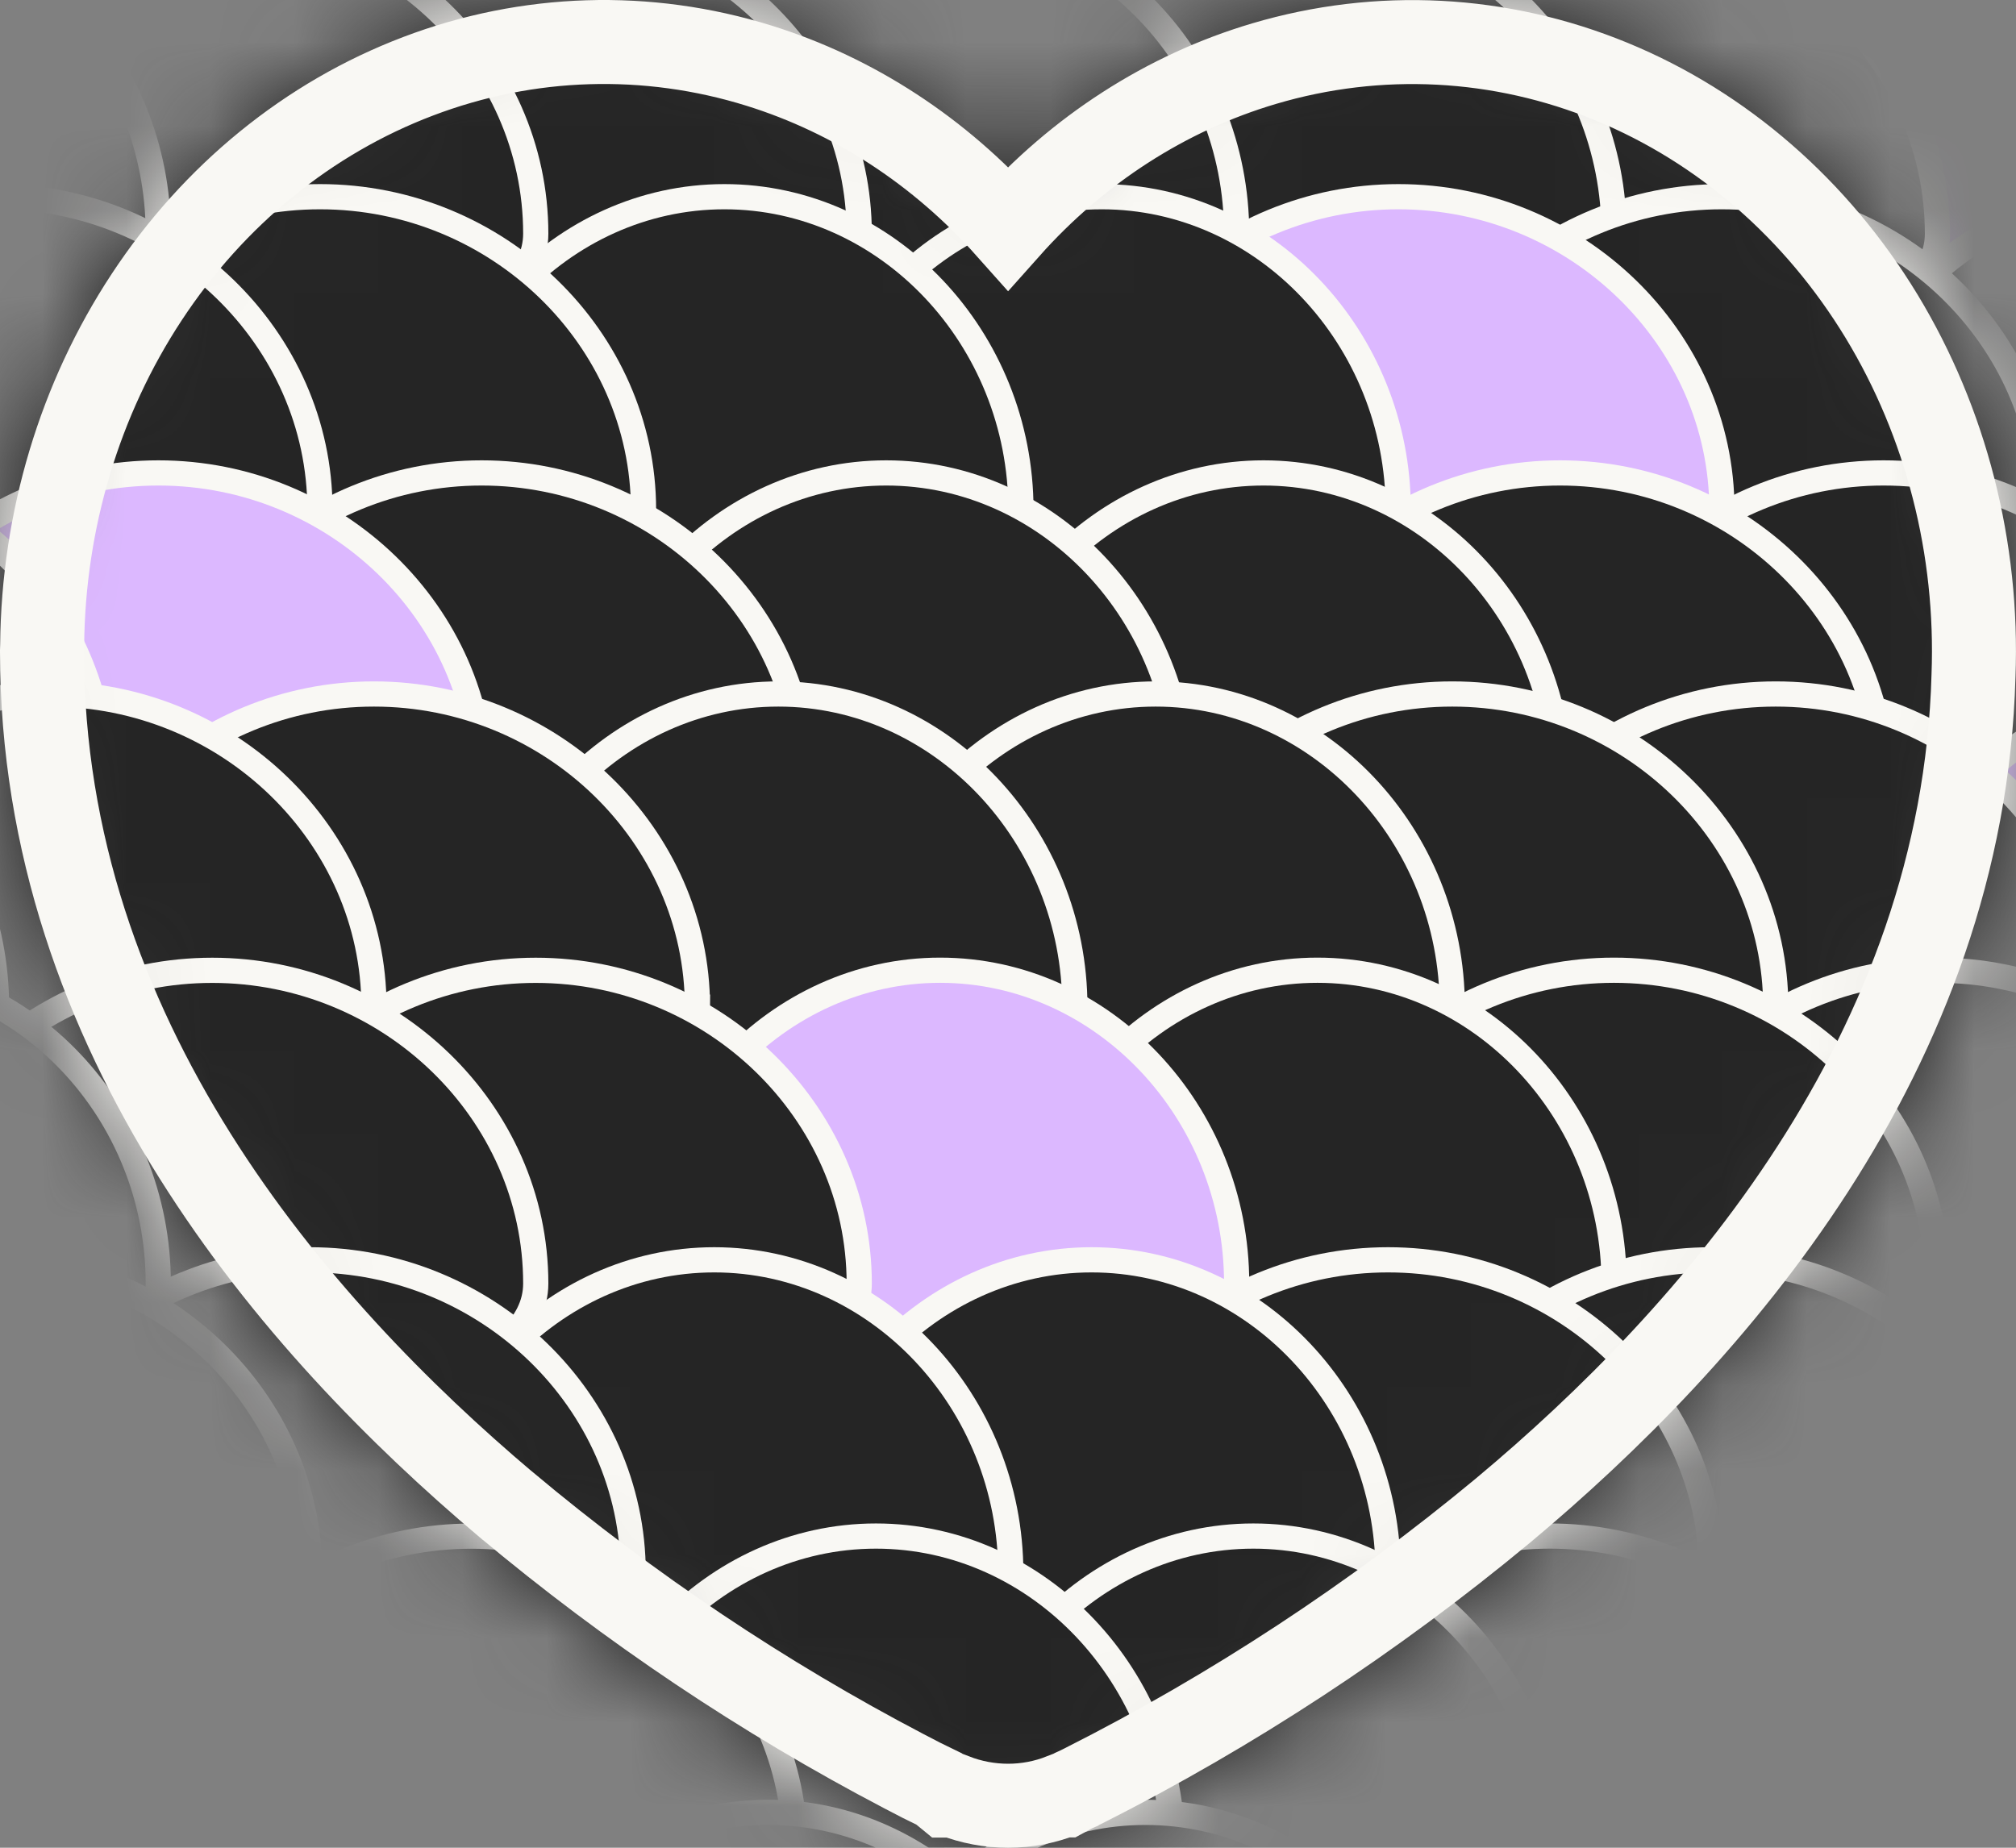 <svg width="24" height="22" viewBox="0 0 24 22" fill="none" xmlns="http://www.w3.org/2000/svg">
<rect x="0" y="0" width="24" height="22" fill="#808080" stroke="none"/>
<mask id="mask0_4745_13728" style="mask-type:alpha" maskUnits="userSpaceOnUse" x="0" y="0" width="24" height="22">
<path d="M17.897 17.982L17.898 17.981C20.381 15.906 23.372 12.532 23.494 8.044C23.551 6.532 23.169 5.035 22.4 3.766C21.629 2.496 20.506 1.515 19.185 0.972C17.862 0.428 16.414 0.353 15.048 0.758C13.881 1.104 12.831 1.784 12.001 2.716C11.191 1.806 10.171 1.136 9.036 0.782C7.704 0.367 6.285 0.411 4.978 0.908C3.671 1.404 2.544 2.325 1.746 3.538C0.949 4.749 0.516 6.194 0.502 7.676L0.5 7.748L0.5 7.748V7.76C0.5 12.343 3.514 15.795 6.025 17.915L6.027 17.916C7.499 19.149 9.086 20.212 10.761 21.089C10.9 21.163 11.04 21.234 11.181 21.301L11.276 21.379H11.357C11.563 21.459 11.781 21.5 12.002 21.5C12.223 21.5 12.441 21.458 12.646 21.377H12.675L12.78 21.32L12.789 21.316C12.79 21.315 12.791 21.315 12.793 21.314C12.81 21.306 12.856 21.286 12.903 21.261C14.672 20.367 16.347 19.268 17.897 17.982Z" fill="#212121" stroke="#F9F8F4"/>
</mask>
<g mask="url(#mask0_4745_13728)">
<path d="M29.484 -0.508C29.484 1.538 22.424 1.538 22.424 -0.508C22.424 -2.554 24.017 -4.237 25.954 -4.237C27.89 -4.237 29.484 -2.554 29.484 -0.508Z" fill="#252525" stroke="#F9F8F4" stroke-width="0.3" stroke-miterlimit="10"/>
<path d="M24.991 -0.508C24.991 1.538 17.289 1.538 17.289 -0.508C17.289 -2.554 19.027 -4.237 21.14 -4.237C23.253 -4.237 24.991 -2.554 24.991 -0.508H24.991Z" fill="#252525" stroke="#F9F8F4" stroke-width="0.3" stroke-miterlimit="10"/>
<path d="M26.917 2.782C26.917 4.827 19.215 4.827 19.215 2.782C19.215 0.736 20.953 -0.947 23.066 -0.947C25.178 -0.947 26.917 0.736 26.917 2.782H26.917Z" fill="#DCB8FF" stroke="#F9F8F4" stroke-width="0.3" stroke-miterlimit="10"/>
<path d="M21.14 -0.508C21.14 1.538 13.438 1.538 13.438 -0.508C13.438 -2.553 15.176 -4.237 17.289 -4.237C19.401 -4.237 21.14 -2.553 21.14 -0.508Z" fill="#252525" stroke="#F9F8F4" stroke-width="0.3" stroke-miterlimit="10"/>
<path d="M23.065 2.782C23.065 4.827 15.363 4.827 15.363 2.782C15.363 0.736 17.102 -0.947 19.214 -0.947C21.327 -0.947 23.065 0.736 23.065 2.782Z" fill="#252525" stroke="#F9F8F4" stroke-width="0.3" stroke-miterlimit="10"/>
<path d="M17.289 -0.508C17.289 1.538 10.229 1.538 10.229 -0.508C10.229 -2.554 11.822 -4.237 13.758 -4.237C15.695 -4.237 17.289 -2.554 17.289 -0.508Z" fill="#252525" stroke="#F9F8F4" stroke-width="0.3" stroke-miterlimit="10"/>
<path d="M19.215 2.782C19.215 4.827 12.154 4.827 12.154 2.782C12.154 0.736 13.748 -0.947 15.684 -0.947C17.621 -0.947 19.215 0.736 19.215 2.782Z" fill="#252525" stroke="#F9F8F4" stroke-width="0.3" stroke-miterlimit="10"/>
<path d="M12.796 -0.508C12.796 1.538 5.736 1.538 5.736 -0.508C5.736 -2.554 7.33 -4.237 9.266 -4.237C11.203 -4.237 12.796 -2.554 12.796 -0.508Z" fill="#252525" stroke="#F9F8F4" stroke-width="0.3" stroke-miterlimit="10"/>
<path d="M14.722 2.782C14.722 4.827 7.662 4.827 7.662 2.782C7.662 0.736 9.256 -0.947 11.192 -0.947C13.129 -0.947 14.722 0.736 14.722 2.782Z" fill="#252525" stroke="#F9F8F4" stroke-width="0.3" stroke-miterlimit="10"/>
<path d="M8.304 -0.508C8.304 1.538 0.602 1.538 0.602 -0.508C0.602 -2.554 2.34 -4.237 4.452 -4.237C6.565 -4.237 8.303 -2.554 8.303 -0.508H8.304Z" fill="#252525" stroke="#F9F8F4" stroke-width="0.3" stroke-miterlimit="10"/>
<path d="M10.229 2.782C10.229 4.827 2.527 4.827 2.527 2.782C2.527 0.736 4.266 -0.947 6.378 -0.947C8.491 -0.947 10.229 0.736 10.229 2.782H10.229Z" fill="#252525" stroke="#F9F8F4" stroke-width="0.3" stroke-miterlimit="10"/>
<path d="M4.452 -0.508C4.452 1.538 -3.25 1.538 -3.25 -0.508C-3.25 -2.553 -1.511 -4.237 0.601 -4.237C2.714 -4.237 4.452 -2.553 4.452 -0.508Z" fill="#252525" stroke="#F9F8F4" stroke-width="0.3" stroke-miterlimit="10"/>
<path d="M6.378 2.782C6.378 4.827 -1.324 4.827 -1.324 2.782C-1.324 0.736 0.414 -0.947 2.527 -0.947C4.639 -0.947 6.378 0.736 6.378 2.782Z" fill="#252525" stroke="#F9F8F4" stroke-width="0.3" stroke-miterlimit="10"/>
<path d="M-0.041 -0.508C-0.041 1.538 -7.102 1.538 -7.102 -0.508C-7.102 -2.553 -5.508 -4.237 -3.571 -4.237C-1.635 -4.237 -0.041 -2.553 -0.041 -0.508Z" fill="#DCB8FF" stroke="#F9F8F4" stroke-width="0.3" stroke-miterlimit="10"/>
<path d="M1.884 2.782C1.884 4.827 -5.176 4.827 -5.176 2.782C-5.176 0.736 -3.582 -0.947 -1.646 -0.947C0.291 -0.947 1.884 0.736 1.884 2.782Z" fill="#252525" stroke="#F9F8F4" stroke-width="0.3" stroke-miterlimit="10"/>
<path d="M28.841 6.071C28.841 8.116 21.781 8.116 21.781 6.071C21.781 4.025 23.375 2.342 25.311 2.342C27.248 2.342 28.841 4.025 28.841 6.071Z" fill="#252525" stroke="#F9F8F4" stroke-width="0.3" stroke-miterlimit="10"/>
<path d="M30.767 9.36C30.767 11.406 23.707 11.406 23.707 9.36C23.707 7.315 25.3 5.631 27.237 5.631C29.174 5.631 30.767 7.315 30.767 9.36Z" fill="#252525" stroke="#F9F8F4" stroke-width="0.3" stroke-miterlimit="10"/>
<path d="M24.349 6.071C24.349 8.116 16.646 8.116 16.646 6.071C16.646 4.025 18.385 2.342 20.497 2.342C22.61 2.342 24.348 4.025 24.348 6.071H24.349Z" fill="#252525" stroke="#F9F8F4" stroke-width="0.3" stroke-miterlimit="10"/>
<path d="M26.274 9.36C26.274 11.406 18.572 11.406 18.572 9.36C18.572 7.315 20.311 5.631 22.423 5.631C24.536 5.631 26.274 7.315 26.274 9.36H26.274Z" fill="#252525" stroke="#F9F8F4" stroke-width="0.3" stroke-miterlimit="10"/>
<path d="M20.499 6.071C20.499 8.116 12.797 8.116 12.797 6.071C12.797 4.025 14.536 2.342 16.648 2.342C18.761 2.342 20.499 4.025 20.499 6.071Z" fill="#DCB8FF" stroke="#F9F8F4" stroke-width="0.3" stroke-miterlimit="10"/>
<path d="M22.423 9.36C22.423 11.406 14.721 11.406 14.721 9.36C14.721 7.315 16.459 5.631 18.572 5.631C20.684 5.631 22.423 7.315 22.423 9.36Z" fill="#252525" stroke="#F9F8F4" stroke-width="0.3" stroke-miterlimit="10"/>
<path d="M16.646 6.071C16.646 8.116 9.586 8.116 9.586 6.071C9.586 4.025 11.179 2.342 13.116 2.342C15.052 2.342 16.646 4.025 16.646 6.071Z" fill="#252525" stroke="#F9F8F4" stroke-width="0.3" stroke-miterlimit="10"/>
<path d="M18.572 9.36C18.572 11.406 11.512 11.406 11.512 9.36C11.512 7.315 13.105 5.631 15.042 5.631C16.978 5.631 18.572 7.315 18.572 9.36Z" fill="#252525" stroke="#F9F8F4" stroke-width="0.3" stroke-miterlimit="10"/>
<path d="M12.154 6.071C12.154 8.116 5.094 8.116 5.094 6.071C5.094 4.025 6.687 2.342 8.624 2.342C10.56 2.342 12.154 4.025 12.154 6.071Z" fill="#252525" stroke="#F9F8F4" stroke-width="0.3" stroke-miterlimit="10"/>
<path d="M14.08 9.36C14.08 11.406 7.02 11.406 7.02 9.36C7.02 7.315 8.613 5.631 10.55 5.631C12.486 5.631 14.08 7.315 14.08 9.36Z" fill="#252525" stroke="#F9F8F4" stroke-width="0.3" stroke-miterlimit="10"/>
<path d="M7.661 6.071C7.661 8.116 -0.041 8.116 -0.041 6.071C-0.041 4.025 1.697 2.342 3.81 2.342C5.922 2.342 7.661 4.025 7.661 6.071H7.661Z" fill="#252525" stroke="#F9F8F4" stroke-width="0.3" stroke-miterlimit="10"/>
<path d="M9.585 9.36C9.585 11.406 1.883 11.406 1.883 9.36C1.883 7.315 3.621 5.631 5.734 5.631C7.846 5.631 9.585 7.315 9.585 9.36H9.585Z" fill="#252525" stroke="#F9F8F4" stroke-width="0.3" stroke-miterlimit="10"/>
<path d="M3.809 6.071C3.809 8.116 -3.893 8.116 -3.893 6.071C-3.893 4.025 -2.154 2.342 -0.041 2.342C2.071 2.342 3.809 4.025 3.809 6.071Z" fill="#252525" stroke="#F9F8F4" stroke-width="0.3" stroke-miterlimit="10"/>
<path d="M5.737 9.36C5.737 11.406 -1.965 11.406 -1.965 9.36C-1.965 7.315 -0.226 5.631 1.886 5.631C3.999 5.631 5.737 7.315 5.737 9.36Z" fill="#DCB8FF" stroke="#F9F8F4" stroke-width="0.3" stroke-miterlimit="10"/>
<path d="M1.242 9.36C1.242 11.406 -5.818 11.406 -5.818 9.36C-5.818 7.315 -4.225 5.631 -2.288 5.631C-0.351 5.631 1.242 7.315 1.242 9.36Z" fill="#252525" stroke="#F9F8F4" stroke-width="0.3" stroke-miterlimit="10"/>
<path d="M29.484 11.992C29.484 14.038 22.424 14.038 22.424 11.992C22.424 9.946 24.017 8.263 25.954 8.263C27.89 8.263 29.484 9.946 29.484 11.992Z" fill="#DCB8FF" stroke="#F9F8F4" stroke-width="0.3" stroke-miterlimit="10"/>
<path d="M24.991 11.992C24.991 14.038 17.289 14.038 17.289 11.992C17.289 9.946 19.027 8.263 21.14 8.263C23.253 8.263 24.991 9.946 24.991 11.992H24.991Z" fill="#252525" stroke="#F9F8F4" stroke-width="0.3" stroke-miterlimit="10"/>
<path d="M26.917 15.281C26.917 17.327 19.215 17.327 19.215 15.281C19.215 13.236 20.953 11.552 23.066 11.552C25.178 11.552 26.917 13.236 26.917 15.281H26.917Z" fill="#252525" stroke="#F9F8F4" stroke-width="0.3" stroke-miterlimit="10"/>
<path d="M21.14 11.992C21.14 14.038 13.438 14.038 13.438 11.992C13.438 9.947 15.176 8.263 17.289 8.263C19.401 8.263 21.14 9.947 21.14 11.992Z" fill="#252525" stroke="#F9F8F4" stroke-width="0.3" stroke-miterlimit="10"/>
<path d="M23.065 15.281C23.065 17.327 15.363 17.327 15.363 15.281C15.363 13.236 17.102 11.552 19.214 11.552C21.327 11.552 23.065 13.236 23.065 15.281Z" fill="#252525" stroke="#F9F8F4" stroke-width="0.3" stroke-miterlimit="10"/>
<path d="M17.289 11.992C17.289 14.038 10.229 14.038 10.229 11.992C10.229 9.946 11.822 8.263 13.758 8.263C15.695 8.263 17.289 9.946 17.289 11.992Z" fill="#252525" stroke="#F9F8F4" stroke-width="0.3" stroke-miterlimit="10"/>
<path d="M19.215 15.281C19.215 17.327 12.154 17.327 12.154 15.281C12.154 13.236 13.748 11.552 15.684 11.552C17.621 11.552 19.215 13.236 19.215 15.281Z" fill="#252525" stroke="#F9F8F4" stroke-width="0.3" stroke-miterlimit="10"/>
<path d="M12.796 11.992C12.796 14.038 5.736 14.038 5.736 11.992C5.736 9.946 7.33 8.263 9.266 8.263C11.203 8.263 12.796 9.946 12.796 11.992Z" fill="#252525" stroke="#F9F8F4" stroke-width="0.3" stroke-miterlimit="10"/>
<path d="M14.722 15.281C14.722 17.327 7.662 17.327 7.662 15.281C7.662 13.236 9.256 11.552 11.192 11.552C13.129 11.552 14.722 13.236 14.722 15.281Z" fill="#DCB8FF" stroke="#F9F8F4" stroke-width="0.3" stroke-miterlimit="10"/>
<path d="M8.304 11.992C8.304 14.038 0.602 14.038 0.602 11.992C0.602 9.946 2.34 8.263 4.452 8.263C6.565 8.263 8.303 9.946 8.303 11.992H8.304Z" fill="#252525" stroke="#F9F8F4" stroke-width="0.3" stroke-miterlimit="10"/>
<path d="M10.229 15.282C10.229 17.327 2.527 17.327 2.527 15.282C2.527 13.236 4.266 11.553 6.378 11.553C8.491 11.553 10.229 13.236 10.229 15.282H10.229Z" fill="#252525" stroke="#F9F8F4" stroke-width="0.3" stroke-miterlimit="10"/>
<path d="M4.452 11.992C4.452 14.038 -3.25 14.038 -3.25 11.992C-3.25 9.947 -1.511 8.263 0.601 8.263C2.714 8.263 4.452 9.947 4.452 11.992Z" fill="#252525" stroke="#F9F8F4" stroke-width="0.3" stroke-miterlimit="10"/>
<path d="M6.378 15.282C6.378 17.327 -1.324 17.327 -1.324 15.282C-1.324 13.236 0.414 11.553 2.527 11.553C4.639 11.553 6.378 13.236 6.378 15.282Z" fill="#252525" stroke="#F9F8F4" stroke-width="0.3" stroke-miterlimit="10"/>
<path d="M-0.041 11.992C-0.041 14.038 -7.102 14.038 -7.102 11.992C-7.102 9.947 -5.508 8.263 -3.571 8.263C-1.635 8.263 -0.041 9.947 -0.041 11.992Z" fill="#252525" stroke="#F9F8F4" stroke-width="0.3" stroke-miterlimit="10"/>
<path d="M1.884 15.281C1.884 17.327 -5.176 17.327 -5.176 15.281C-5.176 13.236 -3.582 11.552 -1.646 11.552C0.291 11.552 1.884 13.236 1.884 15.281Z" fill="#252525" stroke="#F9F8F4" stroke-width="0.3" stroke-miterlimit="10"/>
<path d="M28.72 18.729C28.72 20.774 21.66 20.774 21.66 18.729C21.66 16.683 23.254 15 25.19 15C27.127 15 28.72 16.683 28.72 18.729Z" fill="#DCB8FF" stroke="#F9F8F4" stroke-width="0.3" stroke-miterlimit="10"/>
<path d="M30.644 22.018C30.644 24.064 23.584 24.064 23.584 22.018C23.584 19.973 25.177 18.29 27.114 18.29C29.05 18.29 30.644 19.973 30.644 22.018Z" fill="#252525" stroke="#F9F8F4" stroke-width="0.3" stroke-miterlimit="10"/>
<path d="M24.226 18.729C24.226 20.774 16.523 20.774 16.523 18.729C16.523 16.683 18.262 15 20.374 15C22.487 15 24.225 16.683 24.225 18.729H24.226Z" fill="#252525" stroke="#F9F8F4" stroke-width="0.3" stroke-miterlimit="10"/>
<path d="M26.151 22.018C26.151 24.064 18.449 24.064 18.449 22.018C18.449 19.972 20.188 18.289 22.3 18.289C24.413 18.289 26.151 19.972 26.151 22.018H26.151Z" fill="#252525" stroke="#F9F8F4" stroke-width="0.3" stroke-miterlimit="10"/>
<path d="M20.376 18.729C20.376 20.774 12.674 20.774 12.674 18.729C12.674 16.683 14.412 15 16.525 15C18.637 15 20.376 16.683 20.376 18.729Z" fill="#252525" stroke="#F9F8F4" stroke-width="0.3" stroke-miterlimit="10"/>
<path d="M22.3 22.018C22.3 24.064 14.598 24.064 14.598 22.018C14.598 19.973 16.336 18.289 18.449 18.289C20.561 18.289 22.3 19.973 22.3 22.018Z" fill="#252525" stroke="#F9F8F4" stroke-width="0.3" stroke-miterlimit="10"/>
<path d="M16.525 18.729C16.525 20.774 9.465 20.774 9.465 18.729C9.465 16.683 11.058 15 12.995 15C14.931 15 16.525 16.683 16.525 18.729Z" fill="#252525" stroke="#F9F8F4" stroke-width="0.3" stroke-miterlimit="10"/>
<path d="M18.451 22.018C18.451 24.064 11.391 24.064 11.391 22.018C11.391 19.972 12.984 18.289 14.921 18.289C16.857 18.289 18.451 19.972 18.451 22.018Z" fill="#252525" stroke="#F9F8F4" stroke-width="0.3" stroke-miterlimit="10"/>
<path d="M12.033 18.729C12.033 20.774 4.973 20.774 4.973 18.729C4.973 16.683 6.566 15 8.503 15C10.439 15 12.033 16.683 12.033 18.729Z" fill="#252525" stroke="#F9F8F4" stroke-width="0.3" stroke-miterlimit="10"/>
<path d="M13.959 22.018C13.959 24.064 6.898 24.064 6.898 22.018C6.898 19.972 8.492 18.289 10.428 18.289C12.365 18.289 13.959 19.972 13.959 22.018Z" fill="#252525" stroke="#F9F8F4" stroke-width="0.3" stroke-miterlimit="10"/>
<path d="M7.538 18.729C7.538 20.774 -0.164 20.774 -0.164 18.729C-0.164 16.683 1.574 15 3.687 15C5.799 15 7.538 16.683 7.538 18.729H7.538Z" fill="#252525" stroke="#F9F8F4" stroke-width="0.3" stroke-miterlimit="10"/>
<path d="M9.464 22.018C9.464 24.064 1.762 24.064 1.762 22.018C1.762 19.973 3.5 18.29 5.613 18.29C7.725 18.29 9.464 19.973 9.464 22.018H9.464Z" fill="#252525" stroke="#F9F8F4" stroke-width="0.3" stroke-miterlimit="10"/>
<path d="M3.686 18.729C3.686 20.774 -4.016 20.774 -4.016 18.729C-4.016 16.683 -2.277 15 -0.164 15C1.948 15 3.686 16.683 3.686 18.729Z" fill="#252525" stroke="#F9F8F4" stroke-width="0.3" stroke-miterlimit="10"/>
<path d="M5.614 22.018C5.614 24.064 -2.088 24.064 -2.088 22.018C-2.088 19.973 -0.349 18.29 1.763 18.29C3.876 18.29 5.614 19.973 5.614 22.018Z" fill="#252525" stroke="#F9F8F4" stroke-width="0.3" stroke-miterlimit="10"/>
<path d="M1.119 22.018C1.119 24.064 -5.941 24.064 -5.941 22.018C-5.941 19.973 -4.348 18.289 -2.411 18.289C-0.474 18.289 1.119 19.973 1.119 22.018Z" fill="#252525" stroke="#F9F8F4" stroke-width="0.3" stroke-miterlimit="10"/>
<path d="M29.361 25.308C29.361 27.353 22.301 27.353 22.301 25.308C22.301 23.262 23.894 21.579 25.831 21.579C27.767 21.579 29.361 23.262 29.361 25.308Z" fill="#252525" stroke="#F9F8F4" stroke-width="0.3" stroke-miterlimit="10"/>
<path d="M24.87 25.308C24.87 27.353 17.168 27.353 17.168 25.308C17.168 23.262 18.906 21.579 21.019 21.579C23.131 21.579 24.87 23.262 24.87 25.308H24.87Z" fill="#252525" stroke="#F9F8F4" stroke-width="0.3" stroke-miterlimit="10"/>
<path d="M21.018 25.308C21.018 27.353 13.316 27.353 13.316 25.308C13.316 23.262 15.055 21.579 17.168 21.579C19.28 21.579 21.018 23.262 21.018 25.308Z" fill="#252525" stroke="#F9F8F4" stroke-width="0.3" stroke-miterlimit="10"/>
<path d="M17.166 25.308C17.166 27.353 10.105 27.353 10.105 25.308C10.105 23.262 11.699 21.579 13.636 21.579C15.572 21.579 17.166 23.262 17.166 25.308Z" fill="#252525" stroke="#F9F8F4" stroke-width="0.3" stroke-miterlimit="10"/>
<path d="M12.674 25.308C12.674 27.353 5.613 27.353 5.613 25.308C5.613 23.262 7.207 21.579 9.143 21.579C11.08 21.579 12.674 23.262 12.674 25.308Z" fill="#252525" stroke="#F9F8F4" stroke-width="0.3" stroke-miterlimit="10"/>
<path d="M8.183 25.308C8.183 27.353 0.48 27.353 0.48 25.308C0.48 23.262 2.219 21.579 4.331 21.579C6.444 21.579 8.182 23.262 8.182 25.308H8.183Z" fill="#DCB8FF" stroke="#F9F8F4" stroke-width="0.3" stroke-miterlimit="10"/>
<path d="M4.331 25.308C4.331 27.353 -3.371 27.353 -3.371 25.308C-3.371 23.262 -1.633 21.579 0.48 21.579C2.593 21.579 4.331 23.262 4.331 25.308Z" fill="#252525" stroke="#F9F8F4" stroke-width="0.3" stroke-miterlimit="10"/>
</g>
<path d="M17.897 17.982L17.898 17.981C20.381 15.906 23.372 12.532 23.494 8.044C23.551 6.532 23.169 5.035 22.4 3.766C21.629 2.496 20.506 1.515 19.185 0.972C17.862 0.428 16.414 0.353 15.048 0.758C13.881 1.104 12.831 1.784 12.001 2.716C11.191 1.806 10.171 1.136 9.036 0.782C7.704 0.367 6.285 0.411 4.978 0.908C3.671 1.404 2.544 2.325 1.746 3.538C0.949 4.749 0.516 6.194 0.502 7.676L0.5 7.748L0.5 7.748V7.76C0.5 12.343 3.514 15.795 6.025 17.915L6.027 17.916C7.499 19.149 9.086 20.212 10.761 21.089C10.9 21.163 11.04 21.234 11.181 21.301L11.276 21.379H11.357C11.563 21.459 11.781 21.5 12.002 21.5C12.223 21.5 12.441 21.458 12.646 21.377H12.675L12.78 21.32L12.789 21.316C12.79 21.315 12.791 21.315 12.793 21.314C12.81 21.306 12.856 21.286 12.903 21.261C14.672 20.367 16.347 19.268 17.897 17.982Z" stroke="#F9F8F4"/>
</svg>
